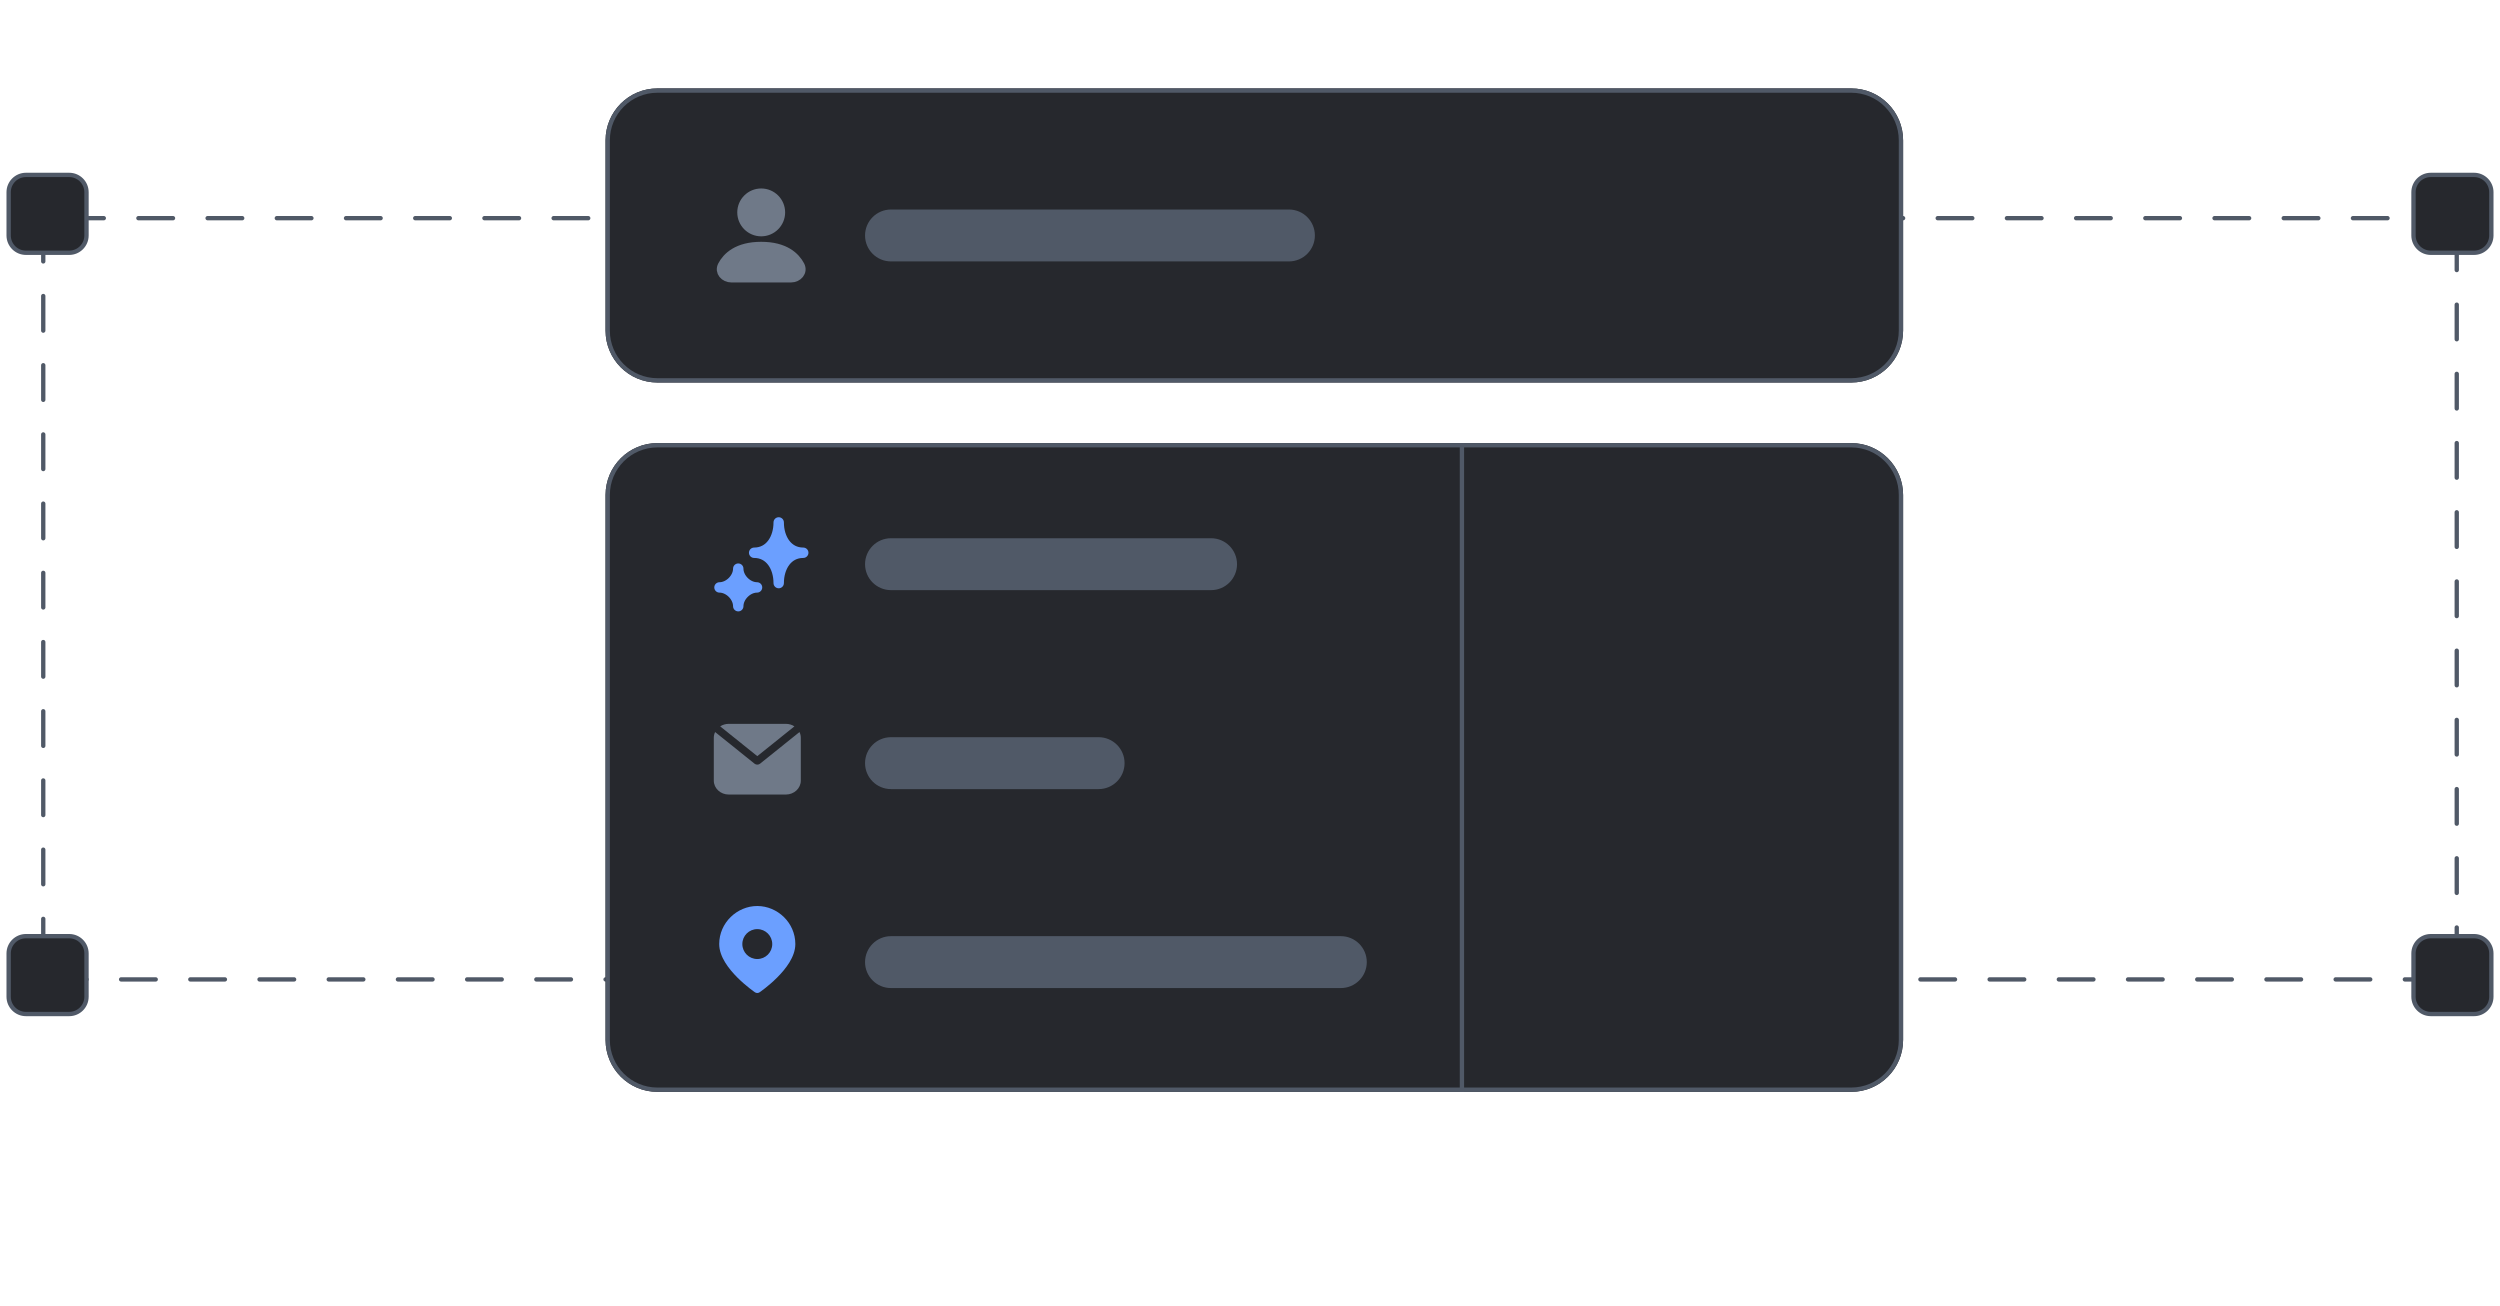 <svg width="289" height="151" viewBox="0 0 289 151" fill="none" xmlns="http://www.w3.org/2000/svg">
<path d="M284 25.22H5V113.22H284V25.22Z" stroke="#505967" stroke-width="0.5" stroke-linecap="round" stroke-dasharray="4 4"/>
<path d="M8 20.22H3C1.895 20.22 1 21.115 1 22.22V27.22C1 28.325 1.895 29.22 3 29.22H8C9.105 29.22 10 28.325 10 27.22V22.22C10 21.115 9.105 20.22 8 20.22Z" fill="#26282D" stroke="#505967" stroke-width="0.5"/>
<path d="M286 20.22H281C279.895 20.22 279 21.115 279 22.22V27.22C279 28.325 279.895 29.22 281 29.22H286C287.105 29.22 288 28.325 288 27.22V22.22C288 21.115 287.105 20.22 286 20.22Z" fill="#26282D" stroke="#505967" stroke-width="0.5"/>
<path d="M8 108.22H3C1.895 108.22 1 109.115 1 110.22V115.22C1 116.325 1.895 117.22 3 117.22H8C9.105 117.22 10 116.325 10 115.22V110.22C10 109.115 9.105 108.22 8 108.22Z" fill="#26282D" stroke="#505967" stroke-width="0.5"/>
<path d="M286 108.22H281C279.895 108.22 279 109.115 279 110.22V115.22C279 116.325 279.895 117.22 281 117.22H286C287.105 117.22 288 116.325 288 115.22V110.22C288 109.115 287.105 108.22 286 108.22Z" fill="#26282D" stroke="#505967" stroke-width="0.5"/>
<path d="M214 10.22H76C72.686 10.22 70 12.906 70 16.22V38.22C70 41.534 72.686 44.22 76 44.22H214C217.314 44.22 220 41.534 220 38.22V16.22C220 12.906 217.314 10.22 214 10.22Z" fill="#26282D"/>
<path d="M214 10.47H76C72.824 10.47 70.25 13.044 70.25 16.22V38.22C70.25 41.396 72.824 43.97 76 43.97H214C217.176 43.97 219.75 41.396 219.75 38.22V16.22C219.75 13.044 217.176 10.47 214 10.47Z" stroke="#505967" stroke-width="0.5"/>
<path d="M214 51.22H76C72.686 51.22 70 53.906 70 57.22V120.22C70 123.534 72.686 126.22 76 126.22H214C217.314 126.22 220 123.534 220 120.22V57.22C220 53.906 217.314 51.22 214 51.22Z" fill="#26282D"/>
<path d="M214 51.47H76C72.824 51.47 70.25 54.044 70.25 57.22V120.22C70.25 123.396 72.824 125.97 76 125.97H214C217.176 125.97 219.75 123.396 219.75 120.22V57.22C219.75 54.044 217.176 51.47 214 51.47Z" stroke="#505967" stroke-width="0.5"/>
<path d="M169 51.22V126.22" stroke="#505967" stroke-width="0.5"/>
<path d="M90.162 24.554C90.162 25.75 89.191 26.72 87.995 26.72C86.798 26.72 85.828 25.75 85.828 24.554C85.828 23.357 86.798 22.387 87.995 22.387C89.191 22.387 90.162 23.357 90.162 24.554Z" fill="#6F7988" stroke="#6F7988" stroke-width="1.2" stroke-linecap="round" stroke-linejoin="round"/>
<path d="M84.56 32.053H91.43C92.191 32.053 92.777 31.398 92.422 30.725C91.899 29.735 90.707 28.553 87.995 28.553C85.283 28.553 84.09 29.735 83.567 30.725C83.212 31.398 83.798 32.053 84.56 32.053Z" fill="#6F7988" stroke="#6F7988" stroke-width="1.2" stroke-linecap="round" stroke-linejoin="round"/>
<path d="M149 24.22H103C101.343 24.22 100 25.563 100 27.22C100 28.877 101.343 30.22 103 30.22H149C150.657 30.22 152 28.877 152 27.22C152 25.563 150.657 24.22 149 24.22Z" fill="#505967"/>
<path d="M140 62.22H103C101.343 62.22 100 63.563 100 65.22C100 66.877 101.343 68.22 103 68.22H140C141.657 68.22 143 66.877 143 65.22C143 63.563 141.657 62.22 140 62.22Z" fill="#505967"/>
<path d="M90.018 60.392C90.018 62.236 89.024 63.898 87.18 63.898C89.024 63.898 90.018 65.561 90.018 67.405C90.018 65.561 91.012 63.898 92.856 63.898C91.012 63.898 90.018 62.236 90.018 60.392Z" fill="#6B9FFF" stroke="#6B9FFF"/>
<path d="M85.342 65.735C85.342 66.842 84.278 67.906 83.172 67.906C84.278 67.906 85.342 68.97 85.342 70.076C85.342 68.97 86.406 67.906 87.513 67.906C86.406 67.906 85.342 66.842 85.342 65.735Z" fill="#6B9FFF" stroke="#6B9FFF"/>
<path d="M90.018 60.392C90.018 62.236 89.024 63.898 87.18 63.898C89.024 63.898 90.018 65.561 90.018 67.405C90.018 65.561 91.012 63.898 92.856 63.898C91.012 63.898 90.018 62.236 90.018 60.392Z" stroke="#6B9FFF" stroke-width="1.202" stroke-linecap="round" stroke-linejoin="round"/>
<path d="M85.342 65.735C85.342 66.842 84.278 67.906 83.172 67.906C84.278 67.906 85.342 68.97 85.342 70.076C85.342 68.97 86.406 67.906 87.513 67.906C86.406 67.906 85.342 66.842 85.342 65.735Z" stroke="#6B9FFF" stroke-width="1.202" stroke-linecap="round" stroke-linejoin="round"/>
<path d="M127 85.22H103C101.343 85.22 100 86.563 100 88.22C100 89.877 101.343 91.22 103 91.22H127C128.657 91.22 130 89.877 130 88.22C130 86.563 128.657 85.22 127 85.22Z" fill="#505967"/>
<path fill-rule="evenodd" clip-rule="evenodd" d="M82.668 84.623C82.57 84.825 82.516 85.048 82.516 85.283V90.244C82.516 91.13 83.29 91.849 84.244 91.849H90.844C91.799 91.849 92.573 91.13 92.573 90.244V85.283C92.573 85.048 92.518 84.825 92.421 84.623L87.861 88.284C87.681 88.428 87.407 88.428 87.228 88.284L82.668 84.623ZM91.835 83.967C91.554 83.784 91.213 83.677 90.844 83.677H84.244C83.876 83.677 83.534 83.784 83.254 83.967L87.544 87.411L91.835 83.967Z" fill="#6F7988"/>
<path d="M155 108.22H103C101.343 108.22 100 109.563 100 111.22C100 112.877 101.343 114.22 103 114.22H155C156.657 114.22 158 112.877 158 111.22C158 109.563 156.657 108.22 155 108.22Z" fill="#505967"/>
<path fill-rule="evenodd" clip-rule="evenodd" d="M87.275 114.71C87.275 114.71 87.275 114.71 87.541 114.32L87.275 114.71ZM87.806 114.71L87.807 114.709L87.81 114.707L87.82 114.701L87.855 114.676C87.886 114.654 87.93 114.623 87.986 114.582C88.098 114.501 88.256 114.383 88.446 114.234C88.824 113.937 89.33 113.512 89.838 113.004C90.344 112.497 90.863 111.898 91.258 111.251C91.65 110.608 91.941 109.883 91.941 109.135C91.941 106.665 89.875 104.735 87.541 104.735C85.207 104.735 83.141 106.665 83.141 109.135C83.141 109.883 83.431 110.608 83.823 111.251C84.218 111.898 84.737 112.497 85.243 113.004C85.751 113.512 86.257 113.937 86.635 114.234C86.825 114.383 86.983 114.501 87.095 114.582C87.151 114.623 87.195 114.654 87.226 114.676L87.261 114.701L87.271 114.707L87.274 114.709L87.275 114.71C87.435 114.819 87.646 114.819 87.806 114.71ZM87.541 114.32L87.806 114.71C87.806 114.71 87.806 114.71 87.541 114.32ZM85.814 109.135C85.814 108.18 86.588 107.406 87.542 107.406C88.497 107.406 89.271 108.18 89.271 109.135C89.271 110.089 88.497 110.863 87.542 110.863C86.588 110.863 85.814 110.089 85.814 109.135Z" fill="#6B9FFF"/>
</svg>
